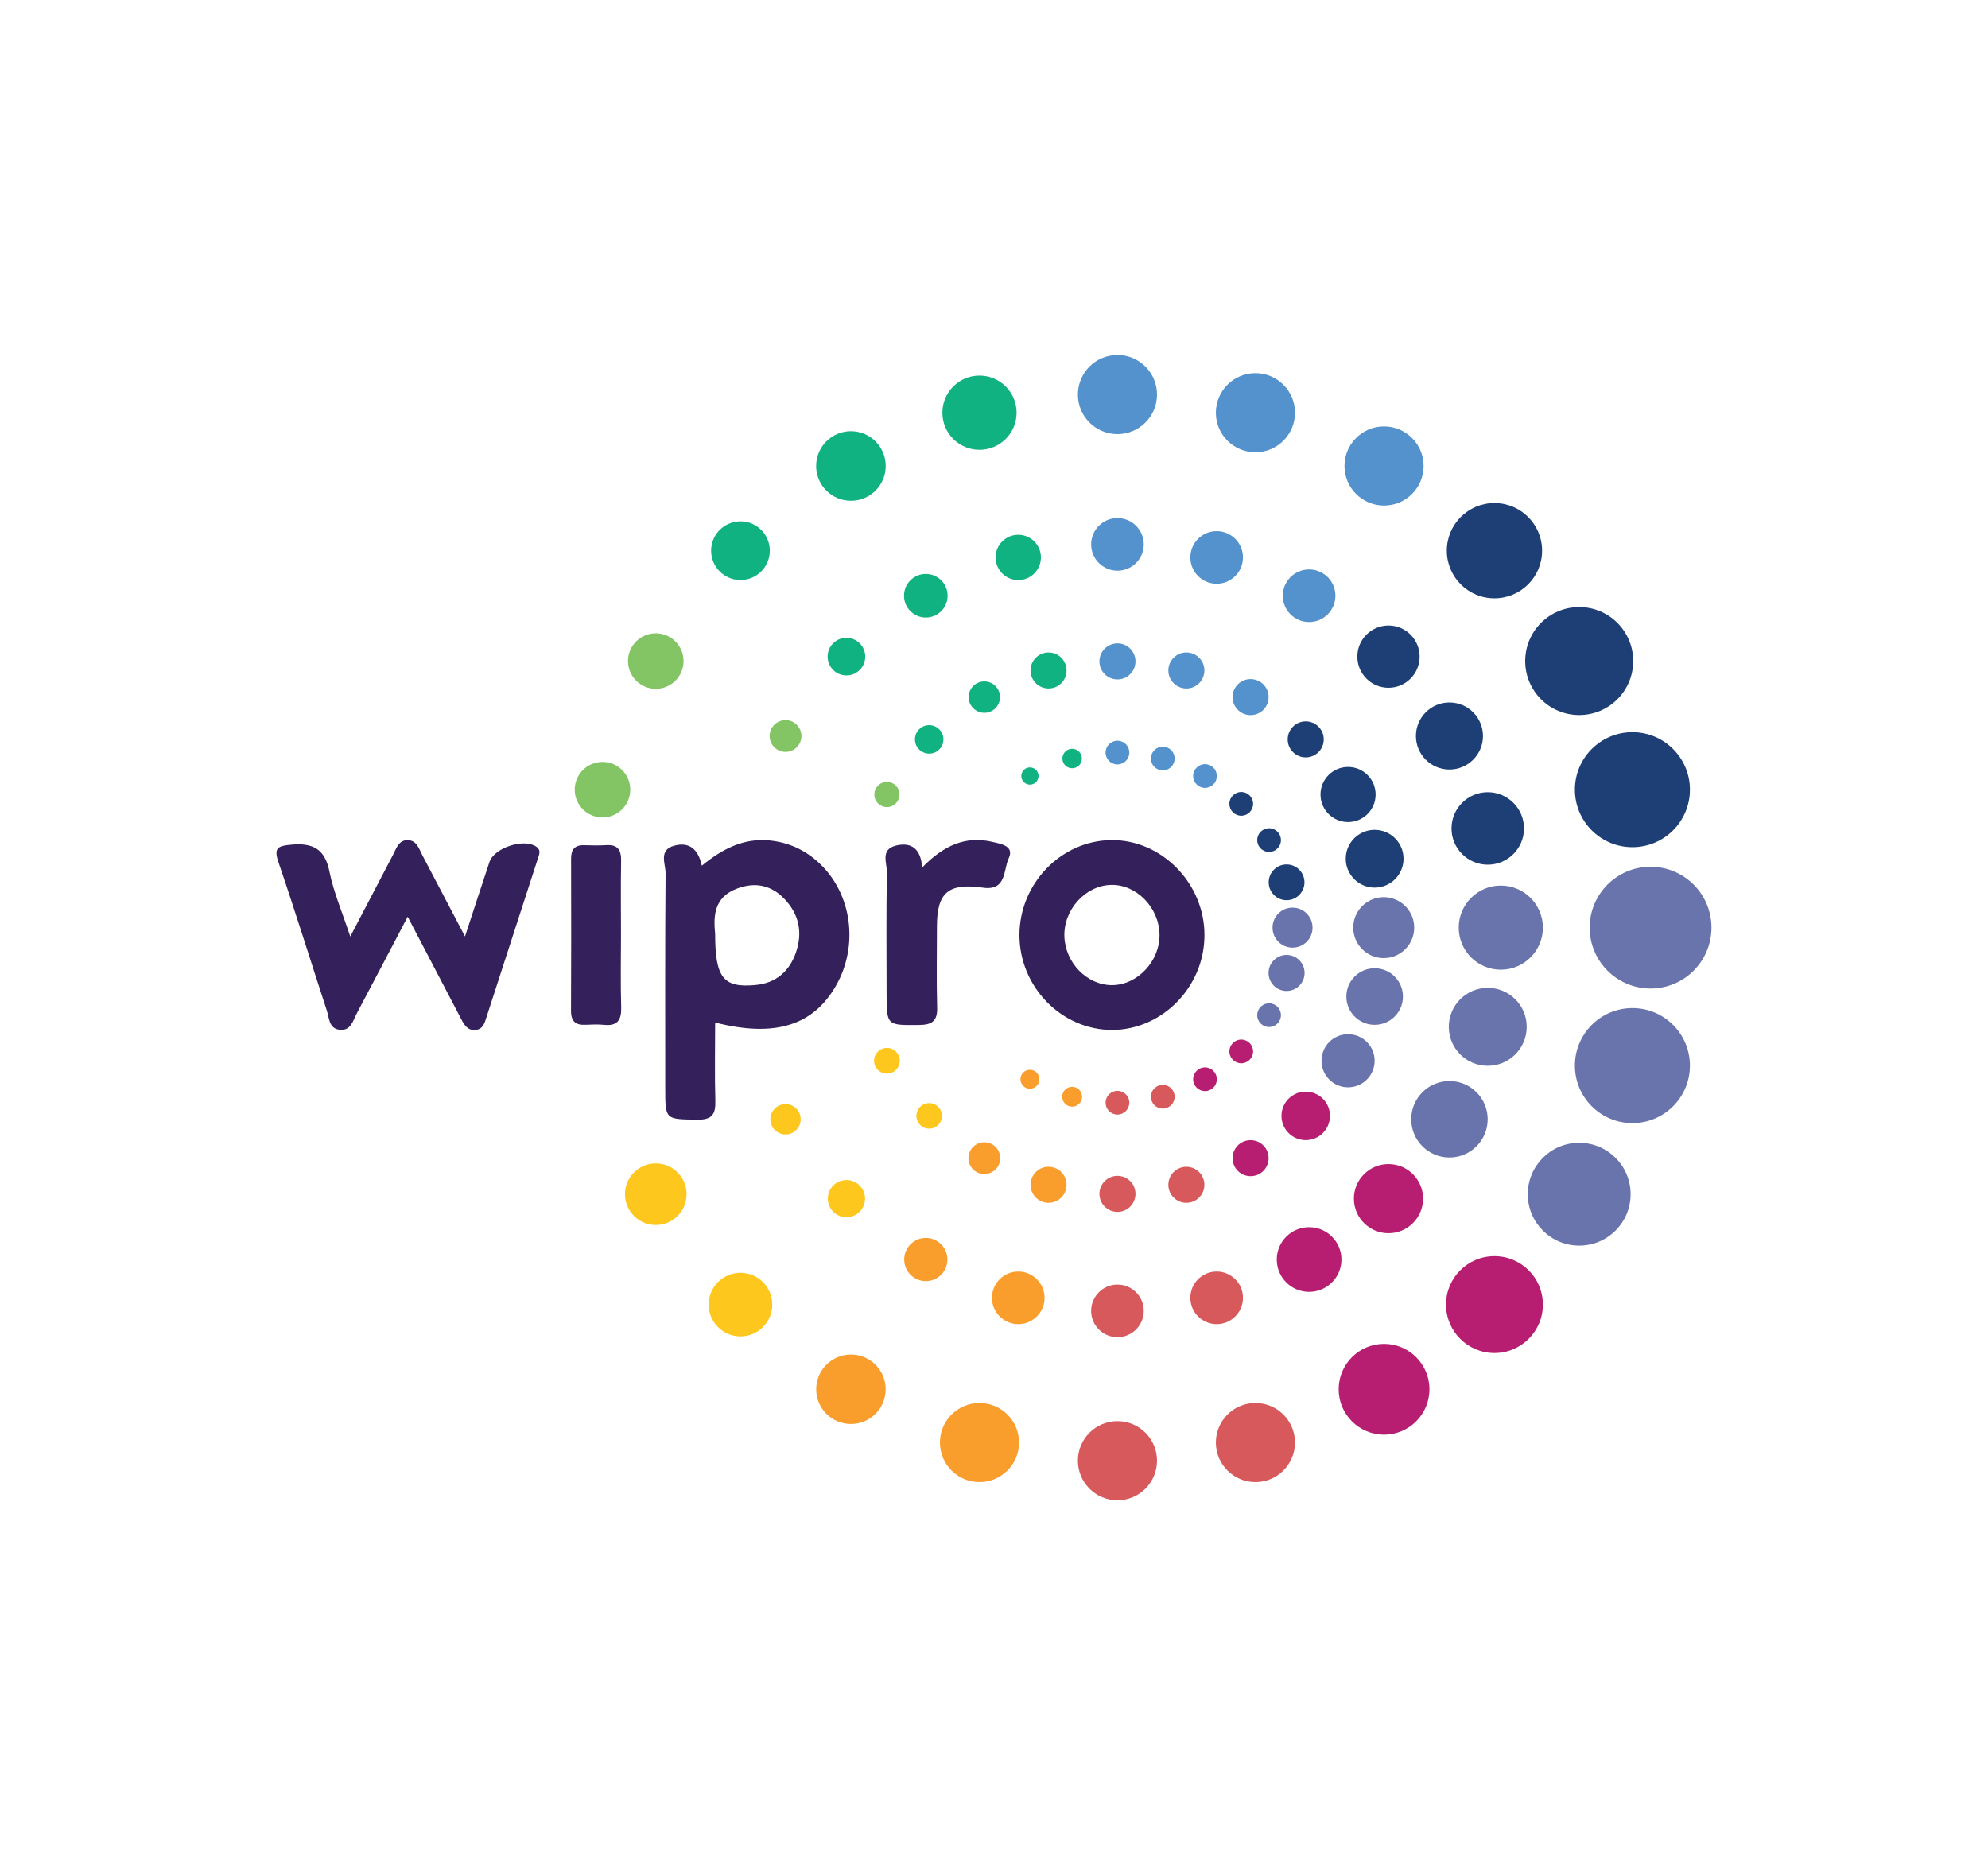 <?xml version="1.0" encoding="utf-8"?>
<!-- Generator: Adobe Illustrator 24.0.2, SVG Export Plug-In . SVG Version: 6.00 Build 0)  -->
<svg version="1.0" id="Layer_1" xmlns="http://www.w3.org/2000/svg" xmlns:xlink="http://www.w3.org/1999/xlink" x="0px" y="0px"
	 viewBox="0 0 300 280" enable-background="new 0 0 300 280" xml:space="preserve">
<g>
	<circle fill="#5392CC" cx="189.45" cy="62.29" r="5.97"/>
	<circle fill="#5392CC" cx="183.6" cy="84.13" r="3.97"/>
	<circle fill="#5392CC" cx="179.03" cy="101.19" r="2.72"/>
	<circle fill="#5392CC" cx="175.47" cy="114.48" r="1.79"/>
	<circle fill="#5392CC" cx="208.86" cy="70.33" r="5.97"/>
	<circle fill="#5392CC" cx="197.55" cy="89.91" r="3.97"/>
	<circle fill="#5392CC" cx="188.72" cy="105.21" r="2.72"/>
	<circle fill="#5392CC" cx="181.84" cy="117.12" r="1.79"/>
	<circle fill="#1D3F75" cx="225.52" cy="83.11" r="7.19"/>
	<circle fill="#1D3F75" cx="209.53" cy="99.1" r="4.7"/>
	<circle fill="#1D3F75" cx="197.04" cy="111.59" r="2.72"/>
	<circle fill="#1D3F75" cx="187.31" cy="121.32" r="1.79"/>
	<circle fill="#1D3F75" cx="238.31" cy="99.77" r="8.15"/>
	<circle fill="#1D3F75" cx="218.73" cy="111.08" r="5.06"/>
	<circle fill="#1D3F75" cx="203.43" cy="119.91" r="4.16"/>
	<circle fill="#1D3F75" cx="191.51" cy="126.79" r="1.79"/>
	<circle fill="#1D3F75" cx="246.34" cy="119.18" r="8.68"/>
	<circle fill="#1D3F75" cx="224.51" cy="125.03" r="5.47"/>
	<circle fill="#1D3F75" cx="207.44" cy="129.6" r="4.36"/>
	<circle fill="#1D3F75" cx="194.15" cy="133.16" r="2.7"/>
	<circle fill="#6974AC" cx="249.08" cy="140" r="9.19"/>
	<circle fill="#6974AC" cx="226.48" cy="140" r="6.35"/>
	<circle fill="#6974AC" cx="208.81" cy="140" r="4.6"/>
	<circle fill="#6974AC" cx="195.05" cy="140" r="3.02"/>
	<circle fill="#6974AC" cx="238.31" cy="180.23" r="7.76"/>
	<circle fill="#6974AC" cx="218.73" cy="168.92" r="5.77"/>
	<circle fill="#6974AC" cx="203.43" cy="160.09" r="4.01"/>
	<circle fill="#6974AC" cx="191.51" cy="153.21" r="1.79"/>
	<circle fill="#B71E72" cx="225.52" cy="196.89" r="7.31"/>
	<circle fill="#B71E72" cx="209.53" cy="180.9" r="5.22"/>
	<circle fill="#B71E72" cx="197.04" cy="168.41" r="3.66"/>
	<circle fill="#B71E72" cx="187.31" cy="158.68" r="1.79"/>
	<circle fill="#B71E72" cx="208.86" cy="209.67" r="6.85"/>
	<circle fill="#B71E72" cx="197.55" cy="190.09" r="4.88"/>
	<circle fill="#B71E72" cx="188.72" cy="174.79" r="2.72"/>
	<circle fill="#B71E72" cx="181.84" cy="162.88" r="1.79"/>
	<circle fill="#D7595B" cx="189.45" cy="217.71" r="5.97"/>
	<circle fill="#D7595B" cx="183.6" cy="195.87" r="3.97"/>
	<circle fill="#D7595B" cx="179.03" cy="178.81" r="2.72"/>
	<circle fill="#D7595B" cx="175.47" cy="165.52" r="1.79"/>
	<circle fill="#D7595B" cx="168.63" cy="220.45" r="5.97"/>
	<circle fill="#D7595B" cx="168.63" cy="197.84" r="3.97"/>
	<circle fill="#D7595B" cx="168.63" cy="180.18" r="2.72"/>
	<circle fill="#D7595B" cx="168.63" cy="166.42" r="1.79"/>
	<circle fill="#F99D2D" cx="147.81" cy="217.71" r="5.97"/>
	<circle fill="#F99D2D" cx="153.66" cy="195.87" r="3.97"/>
	<circle fill="#F99D2D" cx="158.23" cy="178.81" r="2.72"/>
	<circle fill="#F99D2D" cx="161.79" cy="165.52" r="1.5"/>
	<circle fill="#F99D2D" cx="128.41" cy="209.67" r="5.24"/>
	<circle fill="#F99D2D" cx="139.71" cy="190.09" r="3.26"/>
	<circle fill="#F99D2D" cx="148.54" cy="174.79" r="2.4"/>
	<circle fill="#F99D2D" cx="155.42" cy="162.88" r="1.43"/>
	<circle fill="#FEC71D" cx="111.74" cy="196.89" r="4.8"/>
	<circle fill="#FEC71D" cx="127.73" cy="180.9" r="2.81"/>
	<circle fill="#FEC71D" cx="140.22" cy="168.41" r="1.93"/>
	<circle fill="#FEC71D" cx="98.96" cy="180.23" r="4.65"/>
	<circle fill="#FEC71D" cx="118.54" cy="168.92" r="2.29"/>
	<circle fill="#FEC71D" cx="133.84" cy="160.09" r="1.94"/>
	<circle fill="#83C564" cx="90.92" cy="119.18" r="4.19"/>
	<circle fill="#83C564" cx="98.96" cy="99.77" r="4.19"/>
	<circle fill="#83C564" cx="118.54" cy="111.08" r="2.4"/>
	<circle fill="#83C564" cx="133.84" cy="119.91" r="1.9"/>
	<circle fill="#11B281" cx="111.74" cy="83.11" r="4.43"/>
	<circle fill="#11B281" cx="127.73" cy="99.1" r="2.84"/>
	<circle fill="#11B281" cx="140.22" cy="111.59" r="2.15"/>
	<circle fill="#11B281" cx="128.41" cy="70.33" r="5.25"/>
	<circle fill="#11B281" cx="139.71" cy="89.91" r="3.29"/>
	<circle fill="#11B281" cx="148.54" cy="105.21" r="2.37"/>
	<circle fill="#11B281" cx="155.42" cy="117.12" r="1.3"/>
	<circle fill="#11B281" cx="147.81" cy="62.29" r="5.6"/>
	<circle fill="#11B281" cx="153.66" cy="84.13" r="3.42"/>
	<circle fill="#11B281" cx="158.23" cy="101.19" r="2.72"/>
	<circle fill="#11B281" cx="161.79" cy="114.48" r="1.47"/>
	<circle fill="#5392CC" cx="168.63" cy="59.55" r="5.97"/>
	<circle fill="#5392CC" cx="168.63" cy="82.16" r="3.97"/>
	<circle fill="#5392CC" cx="168.63" cy="99.82" r="2.72"/>
	<circle fill="#5392CC" cx="168.63" cy="113.58" r="1.79"/>
	<circle fill="#6974AC" cx="246.34" cy="160.82" r="8.68"/>
	<circle fill="#6974AC" cx="224.51" cy="154.97" r="5.88"/>
	<circle fill="#6974AC" cx="207.44" cy="150.4" r="4.27"/>
	<circle fill="#6974AC" cx="194.15" cy="146.84" r="2.72"/>
	<g>
		<path fill="#34205B" d="M107.92,154.32c0,4.08-0.08,7.95,0.03,11.81c0.06,2.07-0.53,2.89-2.75,2.85
			c-4.81-0.08-4.81,0.04-4.81-4.75c0-10.81-0.04-21.63,0.05-32.44c0.01-1.41-1.1-3.49,1.28-4.15c2.29-0.64,3.66,0.52,4.19,3.01
			c3.11-2.55,6.32-4.18,10.18-3.81c2.93,0.28,5.49,1.47,7.63,3.51c4.83,4.6,5.87,12.29,2.49,18.31
			C122.79,154.75,116.98,156.63,107.92,154.32z M107.92,140.95c0,6.66,1.26,8.16,6.09,7.71c3.02-0.28,5.06-1.98,6.08-4.85
			c1.09-3.09,0.48-5.87-1.76-8.19c-1.95-2.02-4.34-2.53-7.01-1.55C107.55,135.43,107.7,138.53,107.92,140.95z"/>
		<path fill="#34205B" d="M52.86,141.34c2.33-4.44,4.39-8.39,6.45-12.33c0.51-0.98,0.86-2.25,2.24-2.21
			c1.35,0.04,1.68,1.3,2.19,2.28c2.06,3.94,4.13,7.87,6.43,12.25c1.34-4.09,2.5-7.66,3.69-11.23c0.71-2.14,5.12-3.59,7.02-2.35
			c0.84,0.55,0.48,1.22,0.27,1.88c-2.57,7.95-5.15,15.91-7.73,23.86c-0.28,0.87-0.51,1.84-1.65,1.95c-1.26,0.12-1.74-0.82-2.23-1.75
			c-2.58-4.96-5.18-9.92-8.02-15.34c-2.69,5.12-5.15,9.85-7.66,14.56c-0.6,1.12-0.9,2.73-2.66,2.5c-1.56-0.21-1.51-1.75-1.87-2.86
			c-2.44-7.46-4.76-14.96-7.3-22.39c-0.76-2.21-0.12-2.5,1.94-2.68c3.26-0.29,5.06,0.63,5.75,4.08
			C50.36,134.71,51.66,137.71,52.86,141.34z"/>
		<path fill="#34205B" d="M167.93,155.44c-7.67,0.07-14.1-6.47-14.09-14.33c0.01-7.75,6.26-14.22,13.82-14.32
			c7.62-0.1,14.11,6.51,14.1,14.35C181.76,148.87,175.47,155.37,167.93,155.44z M174.98,141.05c-0.06-4.08-3.49-7.6-7.33-7.5
			c-3.87,0.1-7.17,3.76-7.03,7.79c0.14,3.98,3.42,7.33,7.17,7.34C171.63,148.68,175.03,145.07,174.98,141.05z"/>
		<path fill="#34205B" d="M139.16,130.92c3.2-3.28,6.5-4.81,10.55-3.87c1.34,0.31,3.41,0.62,2.5,2.51c-0.8,1.67-0.29,4.92-3.86,4.41
			c-5.24-0.75-6.96,0.74-6.96,5.82c0,4.08-0.08,8.16,0.03,12.24c0.06,2.03-0.73,2.64-2.69,2.66c-4.95,0.05-4.94,0.13-4.94-4.94
			c0-6.02-0.07-12.04,0.05-18.05c0.03-1.42-1.05-3.51,1.39-4.09C137.5,127.07,138.95,128.05,139.16,130.92z"/>
		<path fill="#34205B" d="M93.71,140.97c0,3.67-0.08,7.34,0.03,11.01c0.06,1.94-0.53,2.9-2.59,2.69c-0.91-0.09-1.83-0.05-2.75-0.01
			c-1.5,0.08-2.24-0.48-2.23-2.1c0.04-7.64,0.03-15.29,0.01-22.93c-0.01-1.39,0.52-2.1,1.95-2.07c1.12,0.03,2.25,0.06,3.36-0.01
			c1.78-0.11,2.27,0.77,2.24,2.41C93.66,133.63,93.71,137.3,93.71,140.97z"/>
	</g>
</g>
</svg>
